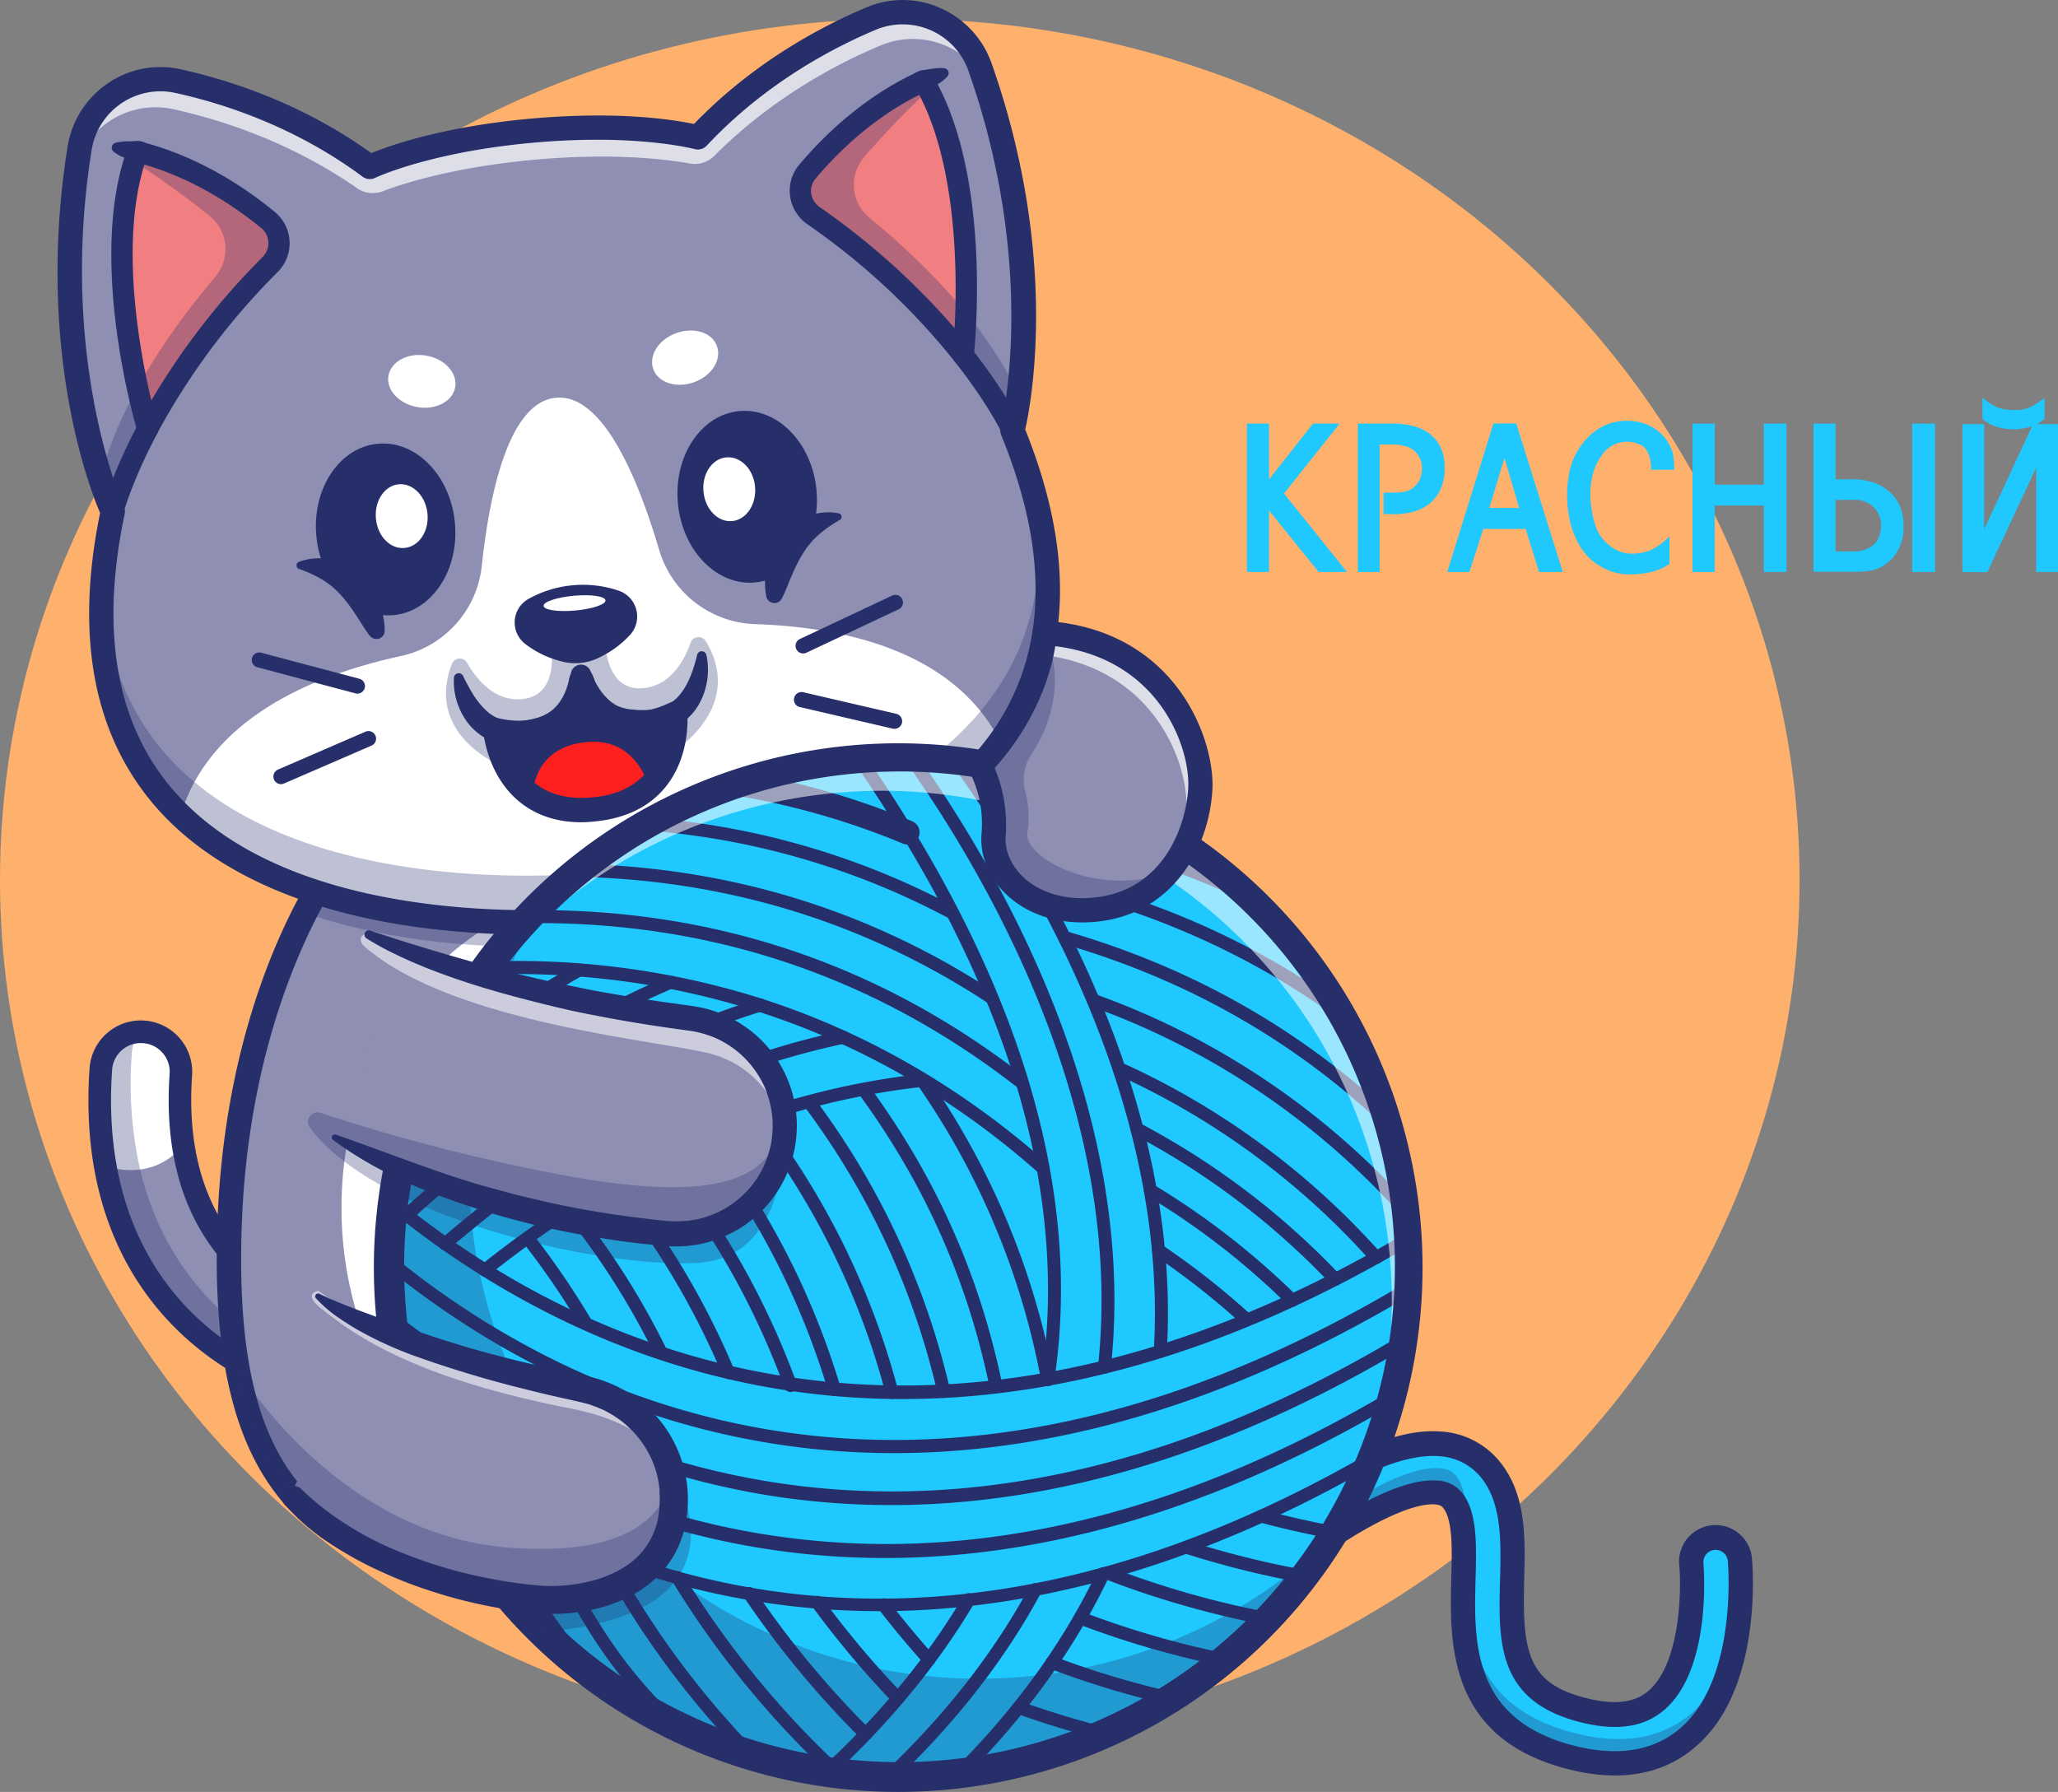 <svg id="Слой_1" data-name="Слой 1" xmlns="http://www.w3.org/2000/svg" viewBox="0 0 715.9 623.38"><rect x="0" y="0" width="715.9" height="623.38" fill="#808080" stroke="none"/><defs><style>.cls-1{fill:#feb16c;}.cls-2{fill:#8e8fb3;}.cls-3{fill:#fff;}.cls-4{opacity:0.3;}.cls-5{fill:#262f6a;}.cls-6{opacity:0.7;}.cls-7{fill:#f17e80;}.cls-8{fill:#fe1f1f;}.cls-9{fill:#1fc8fe;}.cls-10{opacity:0.55;}</style></defs><title>start-02</title><ellipse class="cls-1" cx="313" cy="306.07" rx="313" ry="299.5"/><path class="cls-2" d="M36.58,405.74c5.15,29.26,19.82,47.76,33,58.88a98.72,98.72,0,0,0,40.34,20.52l5.43-27.34c-2.84-.63-44.22-10.47-51.67-59.33a110.77,110.77,0,0,1-.86-24.6A13.94,13.94,0,1,0,35,371.93,140,140,0,0,0,36.58,405.74Z"/><path class="cls-3" d="M36.58,405.74c13.2,3.68,21.71-.9,27.12-7.29a110.79,110.79,0,0,1-.86-24.6A13.94,13.94,0,1,0,35,371.91,140.1,140.1,0,0,0,36.58,405.74Z"/><g class="cls-4"><path class="cls-5" d="M35,371.91a14,14,0,0,1,13.72-13,13.68,13.68,0,0,0-2.86,7.54,137.76,137.76,0,0,0,1.56,33.84c5.15,29.26,19.82,47.75,33,58.88A102.53,102.53,0,0,0,111.58,477L110,485.14a98.78,98.78,0,0,1-40.34-20.52C56.44,453.5,41.78,435,36.6,405.74A138.09,138.09,0,0,1,35,371.91Z"/></g><path class="cls-5" d="M110,489.06a4.77,4.77,0,0,1-.76-.06,103.08,103.08,0,0,1-42.13-21.38c-18.38-15.5-39.53-44.71-35.95-96a17.87,17.87,0,1,1,35.66,2.5c-4.71,67.6,47.28,79.38,49.51,79.83a3.93,3.93,0,0,1,3,4.62,2.52,2.52,0,0,1-.25.76l-5.27,26.56A3.93,3.93,0,0,1,110,489.06Zm-61-126.2a10,10,0,0,0-10,9.32c-3.33,48,16.2,75.12,33.18,89.45a97.21,97.21,0,0,0,34.78,18.69l3.92-19.73c-13.4-4.21-56.36-22.82-51.87-87a10,10,0,0,0-9.31-10.7Z"/><path class="cls-2" d="M208.08,530c-6.24,14.85-18.22,26-40.93,21.36-55.88-11.36-89.69-31.85-87.37-122,1.33-52.24,15-89.59,26.31-111.75,8.2-16.13,15.11-24.22,15.11-24.22l92.15,17,1.17.22-.06,17.28L214,478.73S217.18,508.3,208.08,530Z"/><path class="cls-3" d="M208.08,530c-49.69-2.63-89.29-50.77-89.29-109.78,0-60.71,41.9-109.93,93.59-109.93.32,0,.66,0,1,0l1.17.22L214,478.73S217.18,508.3,208.08,530Z"/><g class="cls-4"><path class="cls-5" d="M214.52,310.51l-.06,17.28c-3,.31-4.71.42-4.71.42s-55.35,6.36-103.68-10.65c8.19-16.11,15.11-24.22,15.11-24.22l92.15,17Z"/></g><path class="cls-5" d="M177,556.62a54.1,54.1,0,0,1-10.72-1.15c-25.07-5.09-50.66-12.59-67.89-32.87-16.74-19.68-24-49.37-22.89-93.43,2.32-90.64,40.8-136.68,42.44-138.6a4.21,4.21,0,0,1,4-1.42l93.33,17.17a4.18,4.18,0,0,1,3.44,4.17l-.54,168c.43,4.17,4.44,49.58-17.12,69.22C194.59,553.64,186.52,556.62,177,556.62ZM123,297.94c-7,9.39-37,53.92-39,131.46-2.16,84.71,26.6,106.13,84,117.8,11.62,2.37,20.58.5,27.39-5.72,19-17.28,14.44-61.88,14.39-62.33a3.62,3.62,0,0,1,0-.47L210.27,314Z"/><path class="cls-2" d="M352.2,149.72c64,156.42-142.43,170-142.43,170S112,330.94,62.84,283.66C40.7,262.39,28.38,229.28,39.21,178c0,0-23.61-50.91-11.51-126.41A28.44,28.44,0,0,1,61.89,28.2c18.45,4.08,43.32,12.5,66.74,29.89,0,0,19-9.28,56.41-12.63s57.75,2.34,57.75,2.34c19.94-21.29,42.89-34,60.32-41.36a28.45,28.45,0,0,1,37.82,16.85C366.3,95.42,352.2,149.72,352.2,149.72Z"/><path class="cls-3" d="M262.59,217.12a36.06,36.06,0,0,1-33.31-25.88c-7-23.65-19.24-54.38-35.86-52.87s-23.2,33.93-25.82,58.43a36,36,0,0,1-28.13,31.42C85.09,240.05,68,265.82,62.86,283.66c49.2,47.26,146.93,36.06,146.93,36.06S308,313.26,347.89,258C339.63,241.31,318.18,219,262.59,217.12Z"/><path class="cls-3" d="M158.35,134.63c-.84,5-6.72,8.09-13.11,7s-11-6-10.12-10.93,6.72-8.08,13.11-7S159.18,129.68,158.35,134.63Z"/><path class="cls-3" d="M227.25,128.42c1.71,4.73,8,6.75,14.17,4.55s9.68-7.82,8-12.55-8-6.76-14.16-4.55S225.54,123.71,227.25,128.42Z"/><g class="cls-4"><path class="cls-5" d="M208.31,303.48s-96.75,11.11-145.45-35.7c-15.52-14.91-26.15-35.73-27.23-64.63-2.61,37.28,8.94,62.94,27.23,80.51,49.2,47.26,146.93,36.06,146.93,36.06S394.52,307.56,360.28,173.8C377.36,292.35,208.31,303.48,208.31,303.48Z"/></g><g class="cls-4"><path class="cls-5" d="M245.47,223a2.91,2.91,0,0,0-5.22.56c-2.05,5.77-6.51,14.28-15.41,15.7-14.53,2.32-14.33-16.51-14.33-16.51l-9.52.05-9.37,1.66s3.58,18.47-11.16,18.81c-9,.2-14.93-7.39-18-12.7a2.92,2.92,0,0,0-5.25.38c-3.28,8.29-5.65,24.35,17.53,35.88l28.76-15.56,31.09,10.16C255.38,246,250.18,230.57,245.47,223Z"/></g><g class="cls-6"><path class="cls-3" d="M60.34,38c17.7,3.92,41.22,11.76,63.84,27.44a9.65,9.65,0,0,0,8.89,1.13c7.84-3,25.57-8.52,52.89-11s45.77-.16,54,1.32a9.58,9.58,0,0,0,8.54-2.7c19.44-19.46,41.18-31.4,57.89-38.4A29,29,0,0,1,342.33,27.5c-.47-1.39-.95-2.77-1.42-4.16A28.45,28.45,0,0,0,303.09,6.49c-17.41,7.32-40.39,20.07-60.32,41.35,0,0-20.39-5.72-57.76-2.34s-56.4,12.64-56.4,12.64C105.19,40.77,80.32,32.32,61.87,28.25A28.45,28.45,0,0,0,27.68,51.58c-.23,1.47-.45,2.93-.65,4.37A29,29,0,0,1,60.34,38Z"/></g><path class="cls-7" d="M47.84,52.8C68,57.85,84.08,69,93.29,76.65A10.43,10.43,0,0,1,94,92a244.56,244.56,0,0,0-42.6,57.14S33.87,90.82,47.84,52.8Z"/><g class="cls-4"><path class="cls-5" d="M39.75,52.1s13.2,7.07,33.14,23a14.87,14.87,0,0,1,2,21.22c-12.48,14.68-33,42-40,70.05L39.23,178s17.84-48.81,55.89-87.33c0,0,5.45-8.42-1.83-14C93.29,76.63,64,52.53,39.75,52.1Z"/></g><path class="cls-5" d="M39.23,181.67a4.22,4.22,0,0,1-.92-.12,3.71,3.71,0,0,1-2.66-4.5c.14-.5,3.16-12.1,12.46-29.6a3.7,3.7,0,1,1,6.53,3.47c-8.83,16.67-11.8,27.86-11.82,28A3.74,3.74,0,0,1,39.23,181.67Z"/><path class="cls-5" d="M47.12,56.43a19,19,0,0,1-1.94-.75c-.65-.27-1.28-.51-1.94-.83a14.35,14.35,0,0,1-3.8-2.14l0-.05a1.71,1.71,0,0,1-.13-2.43,2,2,0,0,1,.67-.47,15.13,15.13,0,0,1,4.35-.59c.72,0,1.42,0,2.14-.06s1.42,0,2.14,0a3.73,3.73,0,1,1-1.37,7.25Z"/><path class="cls-5" d="M51.37,152.88a2.23,2.23,0,0,1-.36,0,3.72,3.72,0,0,1-3.17-2.62c-.72-2.43-17.66-60-3.47-98.72a3.71,3.71,0,0,1,4.37-2.32c20.41,5.13,36.78,16.19,46.92,24.57a14.11,14.11,0,0,1,.94,20.84,240.16,240.16,0,0,0-42,56.29A3.7,3.7,0,0,1,51.37,152.88ZM50.23,57.26c-8.59,27.64-1.58,65.23,2.41,82.06A250.52,250.52,0,0,1,91.36,89.4a6.89,6.89,0,0,0,2-5.15A6.61,6.61,0,0,0,91,79.45C81.94,72,67.75,62.37,50.23,57.26Z"/><path class="cls-7" d="M321.34,28.11c-18.9,8.58-32.76,22.46-40.46,31.61A10.42,10.42,0,0,0,283,75a243.48,243.48,0,0,1,52.14,48.61S341.86,63,321.34,28.11Z"/><g class="cls-4"><path class="cls-5" d="M329.15,26s-11.73,9.32-28.47,28.53a14.85,14.85,0,0,0,1.78,21.25c14.91,12.2,40,35.4,51.92,61.76l-2.16,12.21s-26.29-44.83-70.59-75.91c0,0-6.87-7.32-.73-14.12C280.86,59.72,305.34,30.77,329.15,26Z"/></g><path class="cls-5" d="M352.2,153.44a3.7,3.7,0,0,1-3.36-2.14c-.09-.2-5-10.68-16.65-25.41a3.69,3.69,0,1,1,5.79-4.57c12.28,15.57,17.35,26.45,17.55,26.9a3.7,3.7,0,0,1-1.8,4.91A4.14,4.14,0,0,1,352.2,153.44Z"/><path class="cls-5" d="M320,24.69c.7-.16,1.38-.32,2.1-.43s1.4-.25,2.12-.31a14.07,14.07,0,0,1,4.37-.21,1.74,1.74,0,0,1,1.39,2,1.43,1.43,0,0,1-.33.74l-.05.05a14.56,14.56,0,0,1-3.35,2.77l-1.76,1.17c-.59.38-1.17.74-1.78,1.08l-.05,0A3.74,3.74,0,1,1,319,25.07,3.66,3.66,0,0,1,320,24.69Z"/><path class="cls-5" d="M335.1,127.29a3.72,3.72,0,0,1-2.91-1.42A240.18,240.18,0,0,0,280.84,78a14.24,14.24,0,0,1-6-9.83A14,14,0,0,1,278,57.33c8.47-10.07,22.6-23.88,41.76-32.57a3.68,3.68,0,0,1,4.71,1.48c20.91,35.57,14.55,95.22,14.26,97.74a3.72,3.72,0,0,1-2.66,3.15A3.94,3.94,0,0,1,335.1,127.29ZM319.78,33c-16.35,8.15-28.56,20.22-36.08,29.14a6.53,6.53,0,0,0-1.51,5.14A6.88,6.88,0,0,0,285.07,72a251.48,251.48,0,0,1,47,42.16C333,96.84,333.16,58.59,319.78,33Z"/><path class="cls-5" d="M225.83,273.77c-4.23,4-10.45,7.05-19.48,7.86-9.33.83-16.13-1.21-21.06-4.57-11.76-7.95-13-23.11-13-23.11s24.92,7.25,29.92-17.32c0,0,7.9,23.56,32.61,11.66C234.84,248.29,236.44,263.84,225.83,273.77Z"/><path class="cls-8" d="M225.83,273.77c-4.23,4-10.45,7.05-19.48,7.86-9.33.83-16.13-1.22-21.06-4.57,0,0-.52-17.17,18.89-18.92C218.42,256.85,223.92,267.85,225.83,273.77Z"/><path class="cls-5" d="M202.25,286.05c-8.72,0-16-2.48-21.87-7.39-11-9.26-12.24-23.77-12.28-24.37a4.23,4.23,0,0,1,1.55-3.61,4.28,4.28,0,0,1,3.86-.79c.09,0,9.73,2.71,16.91-1.66,3.9-2.37,6.49-6.56,7.68-12.44a4.28,4.28,0,0,1,3.88-3.38,4.23,4.23,0,0,1,4.25,2.86c0,.07,2.87,8.11,9.94,11,4.64,1.94,10.31,1.33,16.85-1.82a4.3,4.3,0,0,1,3.89.11,4.22,4.22,0,0,1,2.14,3.27c.07.6,1.42,15.11-7.72,26.17-5.66,6.85-14,10.81-24.62,11.78A42.31,42.31,0,0,1,202.25,286.05Zm-24.55-27a27.56,27.56,0,0,0,8.19,13.18c5,4.19,11.74,5.92,20.07,5.18s14.69-3.69,18.86-8.74a27.12,27.12,0,0,0,5.65-14.15c-6.42,1.94-12.34,1.78-17.66-.47a24.91,24.91,0,0,1-9.66-7.48,23.17,23.17,0,0,1-8.43,8.88C188.93,259,182.4,259.4,177.7,259.06Z"/><path class="cls-5" d="M219.34,220.68A9.5,9.5,0,0,0,215,205.41c-.12,0-.25-.07-.36-.12a38.93,38.93,0,0,0-30.68,3,2.12,2.12,0,0,1-.21.11,9.42,9.42,0,0,0-1.39,15.34A34.12,34.12,0,0,0,195,230a18.57,18.57,0,0,0,13.27-1.17A35.09,35.09,0,0,0,219.34,220.68Z"/><path class="cls-5" d="M161.14,235.25a71.21,71.21,0,0,0,3.6,6.58,29.48,29.48,0,0,0,4.35,5.32,14,14,0,0,0,5.29,3.17,16.29,16.29,0,0,0,6.24.61,16,16,0,0,0,1.72-.23l1.75-.29a14.39,14.39,0,0,0,1.69-.4l1.65-.43a18.89,18.89,0,0,0,5.56-3,13.61,13.61,0,0,0,3.6-4.62,15.42,15.42,0,0,0,1-2.86c.09-.5.22-1,.27-1.51,0-.25.07-.5.09-.74a2.25,2.25,0,0,0,0-.34c0-.11,0-.23,0-.2l.05.11a4.34,4.34,0,0,0,8.35-.88.91.91,0,0,1,.05.2,2.18,2.18,0,0,0,.09.34c.07.23.11.47.2.72.14.47.36,1,.54,1.44a15.67,15.67,0,0,0,1.49,2.66,13.47,13.47,0,0,0,4.37,3.92,19,19,0,0,0,6,1.94l1.72.13a10.76,10.76,0,0,0,1.73.12l1.78,0a16.19,16.19,0,0,0,1.73-.06,16.57,16.57,0,0,0,6.09-1.69,15,15,0,0,0,4.73-4.08c2.7-3.45,4.41-8.31,5.6-13.22l.05-.16a1.61,1.61,0,0,1,2-1.19,1.63,1.63,0,0,1,1.21,1.23,24.87,24.87,0,0,1,.28,8.77,24,24,0,0,1-3,8.62,20.32,20.32,0,0,1-6.8,6.94,22.48,22.48,0,0,1-9.1,3.22,20.48,20.48,0,0,1-2.28.23l-2.23.13a39.05,39.05,0,0,1-4.57-.18c-.76-.11-1.55-.27-2.34-.4a15,15,0,0,1-2.34-.57c-.77-.24-1.56-.49-2.32-.76l-2.26-1.11a21.1,21.1,0,0,1-7.38-6.8,20,20,0,0,1-2.26-4.44,20.5,20.5,0,0,1-.72-2.38c-.11-.41-.18-.81-.27-1.24,0-.2-.06-.43-.11-.66s-.07-.42-.09-.78l8.4-.77c0,.36.05.56.05.79s0,.45,0,.67c0,.43,0,.86,0,1.27,0,.83-.16,1.64-.27,2.47a21.18,21.18,0,0,1-1.42,4.78,20,20,0,0,1-1.13,2.27L203,249c-.23.36-.5.7-.74,1a14.73,14.73,0,0,1-1.67,1.94,15.62,15.62,0,0,1-1.85,1.71l-2,1.49c-.7.43-1.42.81-2.14,1.19a12.59,12.59,0,0,1-2.21,1c-.74.27-1.49.59-2.23.84l-2.25.56a16.43,16.43,0,0,1-2.26.45l-2.23.27c-.74.09-1.48.18-2.27.2a26.7,26.7,0,0,1-4.8-.22,21.56,21.56,0,0,1-12.77-6.92,23.9,23.9,0,0,1-5.68-16.76,1.67,1.67,0,0,1,1.78-1.55,1.7,1.7,0,0,1,1.4.92Z"/><path class="cls-5" d="M198,236.36l.68-2.53a3.57,3.57,0,0,1,4.35-2.5,3.51,3.51,0,0,1,2.27,1.89l1.13,2.37a4.5,4.5,0,0,1-8.14,3.85A4.34,4.34,0,0,1,198,236.36Z"/><path class="cls-3" d="M210.63,208.85c.13,1.42-4.6,3-10.54,3.54s-10.88-.18-11-1.6,4.59-3,10.54-3.54S210.51,207.43,210.63,208.85Z"/><path class="cls-5" d="M158.26,182c1.48,16.47-8.11,30.79-21.43,32s-25.31-11.18-26.8-27.64,8.11-30.79,21.42-32S156.77,165.51,158.26,182Z"/><path class="cls-3" d="M148.71,178.74c.56,6.12-3,11.44-8,11.89s-9.41-4.14-9.95-10.27,3-11.44,7.95-11.89S148.16,172.63,148.71,178.74Z"/><path class="cls-5" d="M103.88,195.52a18.76,18.76,0,0,1,10.93-.84,23,23,0,0,1,10.2,5.21,26.46,26.46,0,0,1,8.81,19.53,2.88,2.88,0,0,1-2.89,2.88,3,3,0,0,1-2.3-1.13l-.15-.2c-2-2.61-3.4-5.27-5.07-7.61a49.69,49.69,0,0,0-5-6.53,29.18,29.18,0,0,0-6.2-5.12,43.3,43.3,0,0,0-8.22-3.8l0,0a1.29,1.29,0,0,1-.77-1.62A1.2,1.2,0,0,1,103.88,195.52Z"/><path class="cls-5" d="M235.81,175c1.49,16.46,13.49,28.85,26.8,27.64s22.91-15.52,21.43-32S270.54,141.8,257.23,143,234.32,158.53,235.81,175Z"/><path class="cls-3" d="M244.71,171c.56,6.13,5,10.73,9.95,10.28s8.52-5.77,8-11.9-5-10.72-10-10.27S244.14,164.93,244.71,171Z"/><path class="cls-5" d="M292.05,180.92a45.09,45.09,0,0,0-7.41,5.23,29.18,29.18,0,0,0-5.18,6.15,50.75,50.75,0,0,0-3.76,7.32c-1.22,2.61-2.14,5.45-3.62,8.38l-.12.22a2.88,2.88,0,0,1-5.4-.79,24.83,24.83,0,0,1,.31-10.7,25.55,25.55,0,0,1,4.84-10.09,22.58,22.58,0,0,1,9.1-6.93,18.81,18.81,0,0,1,10.91-1.15,1.27,1.27,0,0,1,1,1.51,1.19,1.19,0,0,1-.6.83Z"/><path class="cls-5" d="M124.36,241.31a2.23,2.23,0,0,1-.68-.09l-34.44-9.17A2.63,2.63,0,0,1,90.59,227L125,236.13a2.63,2.63,0,0,1,1.87,3.22A2.66,2.66,0,0,1,124.36,241.31Z"/><path class="cls-5" d="M97.73,272.8a2.65,2.65,0,0,1-1.06-5.07L127,254.6a2.64,2.64,0,1,1,2.09,4.84L98.77,272.58A3,3,0,0,1,97.73,272.8Z"/><path class="cls-5" d="M279.33,227.32a2.64,2.64,0,0,1-1.13-5l32.26-15.18a2.64,2.64,0,0,1,2.25,4.77l-32.26,15.19A3.09,3.09,0,0,1,279.33,227.32Z"/><path class="cls-5" d="M311.15,253.54a3.05,3.05,0,0,1-.6-.06L278.34,246a2.65,2.65,0,1,1,1.19-5.16l32.21,7.48a2.64,2.64,0,0,1-.59,5.22Z"/><path class="cls-5" d="M184.36,325.13a295.32,295.32,0,0,1-32.79-1.8c-42.71-4.78-75.91-19-96.07-41.16-22.71-25-29.67-59.85-20.68-103.73-3.7-8.65-22.5-57.39-11.29-127.53A32.88,32.88,0,0,1,37.48,29,32.33,32.33,0,0,1,62.82,24.1C80,27.89,105.16,36,129.18,53.27c6.26-2.59,24.8-9.23,55.47-12s50.1.45,56.75,1.87c20.52-21.27,43.87-33.77,60-40.57a32.19,32.19,0,0,1,25.81.27A33,33,0,0,1,344.9,21.92c23.6,67,13.81,118.32,11.73,127.49,16.72,41.56,16.11,77.15-1.78,105.75-15.85,25.39-46,45.35-87.15,57.69a289.1,289.1,0,0,1-57.52,11.08A249.51,249.51,0,0,1,184.36,325.13ZM55.72,31.76A24.27,24.27,0,0,0,31.87,52.24c-11.71,73.2,11,123.48,11.19,124a4.09,4.09,0,0,1,.3,2.64c-8.81,41.72-2.64,74.56,18.38,97.65,45.59,50.09,146.54,39.14,147.56,39l.2,0c1-.07,102.35-7.43,138.19-64.83,16.53-26.46,16.74-59.89.59-99.33a4.25,4.25,0,0,1-.18-2.66c.13-.52,13.44-54-11.2-124a24.24,24.24,0,0,0-32.21-14.37C288.83,17,265.74,29.42,245.83,50.68a4.19,4.19,0,0,1-4.21,1.17c-.18,0-20.25-5.45-56.22-2.2s-54.74,12.14-54.92,12.23a4.24,4.24,0,0,1-4.34-.41C102.75,44.11,77.8,36,61,32.33A24.16,24.16,0,0,0,55.72,31.76Z"/><path class="cls-9" d="M561.79,613.42a59.89,59.89,0,0,1-13.51-1.64c-40.62-9.37-39.81-40.21-39.2-62.73.3-11.24.59-21.85-3.85-27.21-.88-1.08-2.3-2.34-5.5-2.62-13.58-1.21-39.3,15.93-52.32,27a8.47,8.47,0,1,1-11-12.88c4-3.4,39.69-33.18,64.78-31a24.29,24.29,0,0,1,17.09,8.72c8.48,10.27,8.09,24.6,7.71,38.45-.65,24.51.27,39.83,26.06,45.77,10.59,2.43,18.54,1.2,24.26-3.83,12.5-10.94,12.91-37.82,12-47.25a8.47,8.47,0,1,1,16.87-1.6c.15,1.73,3.8,42.75-17.71,61.6C580.51,610.34,571.88,613.42,561.79,613.42Z"/><g class="cls-4"><path class="cls-5" d="M588.21,560.9a98.35,98.35,0,0,0,1.58-22.26,8.56,8.56,0,0,0-1.42,5.54A94.32,94.32,0,0,1,588.21,560.9Z"/></g><g class="cls-4"><path class="cls-5" d="M588.75,595.72c-7,6.15-15.65,9.26-25.74,9.26a59.78,59.78,0,0,1-13.52-1.65c-40.61-9.37-39.8-40.2-39.19-62.73.29-11.24.59-21.85-3.85-27.21-.88-1.08-2.3-2.34-5.5-2.61-13.58-1.22-39.31,15.92-52.32,27a8.47,8.47,0,0,1-13.34-3.24,8.46,8.46,0,0,0,12.12,11.71c13-11.08,38.74-28.2,52.32-27,3.2.29,4.62,1.55,5.5,2.61,4.42,5.36,4.15,16,3.85,27.21-.61,22.53-1.42,53.36,39.2,62.73a59.36,59.36,0,0,0,13.51,1.65c10.09,0,18.72-3.09,25.75-9.26,11.8-10.34,16-27.35,17.41-40.88C602.79,574.91,598.19,587.43,588.75,595.72Z"/></g><path class="cls-5" d="M561.79,617.66a64.38,64.38,0,0,1-14.46-1.76c-44-10.13-43.07-44.33-42.48-67,.27-10,.54-20.25-2.89-24.42-.31-.36-.76-.92-2.61-1.11-10.43-.94-33.67,12.78-49.21,26a12.71,12.71,0,0,1-16.49-19.35c6.73-5.74,41.65-34.26,67.89-32a28.52,28.52,0,0,1,20,10.25c9.46,11.49,9.05,26.61,8.67,41.22-.68,25.64,1.2,36.56,22.8,41.54,9.19,2.12,15.9,1.17,20.54-2.91,11.1-9.73,11.37-35.43,10.59-43.67a12.7,12.7,0,1,1,25.29-2.41c.18,1.82,4,44.91-19.12,65.19C582.51,614.19,572.92,617.66,561.79,617.66ZM498.38,515q.89,0,1.74.06a11.61,11.61,0,0,1,8.38,4.13c5.42,6.59,5.13,18,4.79,30-.58,22.23-1.32,49.91,35.93,58.5,14.62,3.37,26.6,1.12,35.52-6.67,19.92-17.46,16.34-57.64,16.29-58a4.25,4.25,0,1,0-8.47.81c0,.37,3.24,36.23-13.42,50.84-6.83,6-16,7.55-28,4.78-30.48-7-29.94-27.89-29.33-50,.34-13.09.7-26.61-6.76-35.64a20.3,20.3,0,0,0-14.21-7.21c-19-1.66-47.71,18.07-61.67,30a4.25,4.25,0,1,0,5.51,6.47C454.1,535,481.42,515,498.38,515Z"/><path class="cls-9" d="M486.29,404.84c20.34,95.87-40.91,190.07-136.77,210.41S159.45,574.34,139.11,478.48a177.45,177.45,0,1,1,347.18-73.64Z"/><g class="cls-4"><path class="cls-5" d="M377.38,580.13a177.43,177.43,0,0,1-188.6-265.48A177.46,177.46,0,1,0,464.51,533.57,176.89,176.89,0,0,1,377.38,580.13Z"/></g><path class="cls-5" d="M168.68,444.13a2.25,2.25,0,0,1-1.75-.86,2.28,2.28,0,0,1,.36-3.18c48.07-38.36,99.9-60.75,154-66.56a2.26,2.26,0,0,1,.47,4.49c-53.29,5.72-104.34,27.77-151.71,65.59A2.15,2.15,0,0,1,168.68,444.13Z"/><path class="cls-5" d="M154.9,435a2.26,2.26,0,0,1-1.49-4c43.77-37.75,90.71-62.1,139.57-72.35a2.24,2.24,0,1,1,.92,4.39c-48.09,10.09-94.38,34.1-137.56,71.36A2.17,2.17,0,0,1,154.9,435Z"/><path class="cls-5" d="M141.5,425a2.24,2.24,0,0,1-1.67-.75,2.26,2.26,0,0,1,.13-3.17c38.84-35.46,80.51-60.21,123.92-73.59a2.25,2.25,0,1,1,1.32,4.3C222.45,365,181.32,389.44,143,424.44A2.3,2.3,0,0,1,141.5,425Z"/><path class="cls-5" d="M139.43,405.56a2.25,2.25,0,0,1-1.51-3.92c30-27.12,61.76-48,94.51-62a2.24,2.24,0,1,1,1.78,4.12c-32.3,13.86-63.68,34.47-93.28,61.25A2.26,2.26,0,0,1,139.43,405.56Z"/><path class="cls-5" d="M148.62,376.35a2.23,2.23,0,0,1-1.74-.81,2.27,2.27,0,0,1,.29-3.18,351,351,0,0,1,53.25-36.89,2.25,2.25,0,1,1,2.21,3.92,350,350,0,0,0-52.57,36.42A2.19,2.19,0,0,1,148.62,376.35Z"/><path class="cls-5" d="M290.27,485.64a2.26,2.26,0,0,1-2.16-1.62,267.3,267.3,0,0,0-44.57-87,2.23,2.23,0,0,1,.42-3.15,2.27,2.27,0,0,1,3.16.43,271.8,271.8,0,0,1,45.32,88.48,2.24,2.24,0,0,1-1.53,2.79A2,2,0,0,1,290.27,485.64Z"/><path class="cls-5" d="M310.3,486.65a2.29,2.29,0,0,1-2.19-1.69,266.44,266.44,0,0,0-46.67-94.8,2.25,2.25,0,1,1,3.58-2.73,270.67,270.67,0,0,1,47.46,96.41,2.26,2.26,0,0,1-1.59,2.75A3.19,3.19,0,0,1,310.3,486.65Z"/><path class="cls-5" d="M328.27,486.32a2.22,2.22,0,0,1-2.18-1.76A265.38,265.38,0,0,0,280,385.2a2.26,2.26,0,0,1,3.63-2.68,270.52,270.52,0,0,1,46.87,101,2.25,2.25,0,0,1-1.69,2.7A2.32,2.32,0,0,1,328.27,486.32Z"/><path class="cls-5" d="M346.34,483.91a2.26,2.26,0,0,1-2.21-1.81c-7.72-37-22.48-70.05-45.07-101.11a2.26,2.26,0,0,1,3.65-2.66c23,31.58,38,65.23,45.84,102.85a2.24,2.24,0,0,1-1.74,2.66A1.91,1.91,0,0,1,346.34,483.91Z"/><path class="cls-5" d="M364.18,481a2.24,2.24,0,0,1-2.21-1.82,264.56,264.56,0,0,0-42.68-101.54A2.25,2.25,0,1,1,323,375a269.26,269.26,0,0,1,43.41,103.25,2.27,2.27,0,0,1-1.78,2.64A1.5,1.5,0,0,1,364.18,481Z"/><path class="cls-5" d="M203.78,462.46a2.28,2.28,0,0,1-1.94-1.1A279.93,279.93,0,0,0,181.75,432a2.25,2.25,0,0,1,3.54-2.77,285.4,285.4,0,0,1,20.4,29.89,2.27,2.27,0,0,1-.79,3.09A2.15,2.15,0,0,1,203.78,462.46Z"/><path class="cls-5" d="M229.84,472.73a2.28,2.28,0,0,1-2-1.26,263.76,263.76,0,0,0-31.44-49.42,2.26,2.26,0,1,1,3.53-2.81,267.52,267.52,0,0,1,32,50.23,2.26,2.26,0,0,1-1,3A1.93,1.93,0,0,1,229.84,472.73Z"/><path class="cls-5" d="M253.4,479.74a2.23,2.23,0,0,1-2.07-1.4A272.64,272.64,0,0,0,212,412.61a2.26,2.26,0,0,1,3.52-2.83,277.14,277.14,0,0,1,39.94,66.81,2.27,2.27,0,0,1-1.22,3A2.36,2.36,0,0,1,253.4,479.74Z"/><path class="cls-5" d="M275,484.27a2.25,2.25,0,0,1-2.11-1.49,270.86,270.86,0,0,0-44.71-78.7,2.26,2.26,0,1,1,3.51-2.84,275,275,0,0,1,45.46,80,2.26,2.26,0,0,1-1.36,2.88A2.53,2.53,0,0,1,275,484.27Z"/><path class="cls-5" d="M478.74,439.73a2.27,2.27,0,0,1-1.69-.74A264.5,264.5,0,0,0,390,374.52a2.26,2.26,0,1,1,1.89-4.1A269.26,269.26,0,0,1,480.41,436a2.26,2.26,0,0,1-.18,3.18A2.18,2.18,0,0,1,478.74,439.73Z"/><path class="cls-5" d="M464.51,447.33a2.29,2.29,0,0,1-1.65-.7,264.26,264.26,0,0,0-68.38-51.88,2.25,2.25,0,1,1,2.09-4,268.27,268.27,0,0,1,69.56,52.75,2.24,2.24,0,0,1-.09,3.17A2.17,2.17,0,0,1,464.51,447.33Z"/><path class="cls-5" d="M449.57,454.6A2.26,2.26,0,0,1,448,454a262.87,262.87,0,0,0-49-38,2.25,2.25,0,1,1,2.32-3.86,269.33,269.33,0,0,1,49.8,38.68,2.25,2.25,0,0,1,0,3.18A2.19,2.19,0,0,1,449.57,454.6Z"/><path class="cls-5" d="M432.59,460.39a2.15,2.15,0,0,1-1.51-.59,262.62,262.62,0,0,0-29.33-22.95,2.25,2.25,0,0,1,2.52-3.74,270,270,0,0,1,29.85,23.34,2.24,2.24,0,0,1,.16,3.17A2.28,2.28,0,0,1,432.59,460.39Z"/><path class="cls-5" d="M488.45,422.75a2.23,2.23,0,0,1-1.67-.74,264.54,264.54,0,0,0-107.24-71.9,2.25,2.25,0,0,1,1.53-4.24A268.84,268.84,0,0,1,490.14,419a2.24,2.24,0,0,1-.16,3.17A2.33,2.33,0,0,1,488.45,422.75Z"/><path class="cls-5" d="M482.3,391.67a2.32,2.32,0,0,1-1.55-.61c-31.09-29.35-68.46-50.48-111.1-62.78a2.25,2.25,0,0,1,1.26-4.32c43.34,12.5,81.34,34,113,63.83A2.26,2.26,0,0,1,484,391,2.39,2.39,0,0,1,482.3,391.67Z"/><path class="cls-5" d="M465.77,354.05a2.29,2.29,0,0,1-1.33-.43c-30.66-22.23-66.27-37.82-105.85-46.31a2.27,2.27,0,0,1-1.73-2.68,2.24,2.24,0,0,1,2.68-1.73c40.21,8.62,76.38,24.46,107.56,47.07a2.26,2.26,0,0,1-1.33,4.08Z"/><path class="cls-5" d="M432.25,312.76a2.42,2.42,0,0,1-.95-.2,300.91,300.91,0,0,0-84.42-24.82,2.24,2.24,0,0,1,.65-4.44,305.93,305.93,0,0,1,85.69,25.2,2.26,2.26,0,0,1,1.08,3A2.33,2.33,0,0,1,432.25,312.76Z"/><path class="cls-5" d="M323.16,579.57a2.23,2.23,0,0,1-1.67-.74c-5.63-6.27-11-12.73-16-19.22a2.25,2.25,0,0,1,3.56-2.75c4.91,6.4,10.23,12.78,15.77,19a2.26,2.26,0,0,1-.18,3.18A2.18,2.18,0,0,1,323.16,579.57Z"/><path class="cls-5" d="M312.33,593.08a2.2,2.2,0,0,1-1.63-.69,336.1,336.1,0,0,1-28.29-33.7,2.26,2.26,0,0,1,3.65-2.66A329.34,329.34,0,0,0,314,589.28a2.24,2.24,0,0,1-.07,3.17A2.17,2.17,0,0,1,312.33,593.08Z"/><path class="cls-5" d="M301.15,605.54a2.32,2.32,0,0,1-1.6-.65,328.56,328.56,0,0,1-40.76-49.26,2.25,2.25,0,1,1,3.73-2.53,324.21,324.21,0,0,0,40.21,48.59,2.25,2.25,0,0,1,0,3.18A2.18,2.18,0,0,1,301.15,605.54Z"/><path class="cls-5" d="M289.33,617.23a2.19,2.19,0,0,1-1.56-.63,325.67,325.67,0,0,1-54-66.63,2.25,2.25,0,0,1,3.86-2.32,320.54,320.54,0,0,0,53.22,65.68,2.27,2.27,0,0,1-1.55,3.9Z"/><path class="cls-5" d="M261.33,612.93a2.22,2.22,0,0,1-1.62-.7c-21.22-22-38.63-45.86-51.72-70.84a2.25,2.25,0,0,1,4-2.1,305.81,305.81,0,0,0,51,69.81,2.24,2.24,0,0,1-.07,3.18A2.09,2.09,0,0,1,261.33,612.93Z"/><path class="cls-5" d="M237.07,604.44a2.21,2.21,0,0,1-1.49-.57c-28-24.59-41.94-55.27-47.77-71.38A2.25,2.25,0,1,1,192,531c5.7,15.7,19.31,45.61,46.52,69.53a2.24,2.24,0,0,1,.2,3.18A2.17,2.17,0,0,1,237.07,604.44Z"/><path class="cls-5" d="M208.13,587a2.26,2.26,0,0,1-1.63-.7c-21-21.78-32.54-46-38.54-62.55a2.26,2.26,0,0,1,4.24-1.54c5.83,16.11,17.07,39.76,37.53,61a2.24,2.24,0,0,1-.07,3.17A2.12,2.12,0,0,1,208.13,587Z"/><path class="cls-5" d="M464.69,535.49a1.92,1.92,0,0,1-.41,0c-8.83-1.64-17.59-3.6-26-5.85a2.25,2.25,0,0,1,1.15-4.35c8.31,2.23,17,4.17,25.68,5.79a2.25,2.25,0,0,1-.4,4.46Z"/><path class="cls-5" d="M454.35,550.8a2.85,2.85,0,0,1-.41,0,335.68,335.68,0,0,1-42-10.43,2.26,2.26,0,0,1,1.37-4.3,330.64,330.64,0,0,0,41.47,10.27,2.27,2.27,0,0,1-.4,4.5Z"/><path class="cls-5" d="M441.94,565.54a3.56,3.56,0,0,1-.43,0,324,324,0,0,1-57.31-16.28,2.27,2.27,0,0,1,1.65-4.22,318.26,318.26,0,0,0,56.49,16.06,2.27,2.27,0,0,1,1.8,2.64A2.24,2.24,0,0,1,441.94,565.54Z"/><path class="cls-5" d="M425.52,579.57a2.24,2.24,0,0,1-.46-.05,319,319,0,0,1-50.14-14.59,2.25,2.25,0,0,1,1.63-4.19A316.12,316.12,0,0,0,426,575.13a2.24,2.24,0,0,1-.47,4.44Z"/><path class="cls-5" d="M408.46,593.35a4.22,4.22,0,0,1-.49,0,320.27,320.27,0,0,1-42.8-12.84,2.25,2.25,0,1,1,1.6-4.21A314.11,314.11,0,0,0,409,588.92a2.24,2.24,0,0,1-.5,4.43Z"/><path class="cls-5" d="M386,605.79a2,2,0,0,1-.54-.07,323.32,323.32,0,0,1-31.85-9.57,2.25,2.25,0,0,1,1.53-4.24,309.34,309.34,0,0,0,31.4,9.44,2.25,2.25,0,0,1-.54,4.44Z"/><path class="cls-5" d="M362.76,408.56a2.21,2.21,0,0,1-1.49-.56c-67.8-60-141.61-70.64-191.59-69a2.25,2.25,0,0,1-.14-4.5,282.25,282.25,0,0,1,93.37,12.27c36.87,11.49,71,31,101.36,57.85a2.27,2.27,0,0,1,.2,3.17A2.34,2.34,0,0,1,362.76,408.56Z"/><path class="cls-5" d="M355.58,379a2.3,2.3,0,0,1-1.4-.48c-48.72-38.09-104.88-57.39-166.91-57.39-.9,0-1.78,0-2.68,0a2.3,2.3,0,0,1-2.28-2.23,2.27,2.27,0,0,1,2.23-2.27c64.15-.59,122.16,19,172.41,58.34a2.23,2.23,0,0,1,.38,3.15A2.2,2.2,0,0,1,355.58,379Z"/><path class="cls-5" d="M345.08,349.45a2.11,2.11,0,0,1-1.24-.38c-42.32-27.88-90-42.71-141.71-44a2.25,2.25,0,0,1,.14-4.5c52.55,1.35,101,16.42,144,44.78a2.26,2.26,0,0,1-1.24,4.14Z"/><path class="cls-5" d="M331.38,319.86a2.26,2.26,0,0,1-1.06-.27A265.72,265.72,0,0,0,225.92,289a2.25,2.25,0,0,1,.38-4.48,269.85,269.85,0,0,1,106.16,31.13,2.24,2.24,0,0,1,.93,3A2.33,2.33,0,0,1,331.38,319.86Z"/><path class="cls-5" d="M315.66,293.79a4.27,4.27,0,0,1-1.62-.33A263.32,263.32,0,0,0,257.25,277a4.22,4.22,0,0,1,1.42-8.31,271.43,271.43,0,0,1,58.61,17,4.21,4.21,0,0,1-1.62,8.1Z"/><path class="cls-5" d="M314,486.7a267.41,267.41,0,0,1-42.26-3.33c-61.42-9.76-108.18-39.58-136.61-62.87A2.26,2.26,0,0,1,138,417c58.09,47.61,180.92,112.51,350.76,12.14A2.25,2.25,0,1,1,491,433C430.63,468.72,371.27,486.7,314,486.7Z"/><path class="cls-5" d="M311,505.51c-80.91,0-141.24-35.73-177.14-65.1a2.26,2.26,0,1,1,2.86-3.49c58,47.46,181,111.81,352.22,9.39a2.26,2.26,0,1,1,2.3,3.88C423.33,490.78,362.92,505.51,311,505.51Z"/><path class="cls-5" d="M310,523.59a268.91,268.91,0,0,1-37.88-2.65c-61.59-8.74-108.73-37.82-137.45-60.66a2.25,2.25,0,0,1,2.79-3.52c58.21,46.31,181.06,108.93,349.84,7.8a2.25,2.25,0,0,1,2.32,3.85C428.35,505.1,368.1,523.59,310,523.59Z"/><path class="cls-5" d="M308,542a271.31,271.31,0,0,1-33.16-2c-48.79-6-94.7-25.16-136.41-56.83a2.25,2.25,0,0,1,2.72-3.59c57.33,43.52,178,101.95,342.27,4.53a2.26,2.26,0,0,1,2.3,3.88C425.11,523.91,365.49,542,308,542Z"/><path class="cls-5" d="M305.93,560.49q-13.11,0-26-1.26c-47.32-4.6-92.22-21.51-133.44-50.3a2.25,2.25,0,1,1,2.57-3.69c67.69,47.25,179.41,85.68,327.38.24a2.26,2.26,0,0,1,2.25,3.92C419.84,543.35,361.86,560.49,305.93,560.49Z"/><path class="cls-5" d="M286.85,619.51a2.34,2.34,0,0,1-1.67-.72,2.26,2.26,0,0,1,.14-3.18c20.47-18.81,37.23-39.08,49.78-60.28a2.25,2.25,0,1,1,3.87,2.3c-12.77,21.58-29.8,42.19-50.59,61.29A2.2,2.2,0,0,1,286.85,619.51Z"/><path class="cls-5" d="M364.49,482.24a1.83,1.83,0,0,1-.33,0,2.24,2.24,0,0,1-1.89-2.57c9.79-65.17-11.85-136.95-64.36-213.36a2.25,2.25,0,1,1,3.72-2.54c53.18,77.37,75.07,150.24,65.1,216.57A2.26,2.26,0,0,1,364.49,482.24Z"/><path class="cls-5" d="M308.32,621.35a2.32,2.32,0,0,1-1.65-.69,2.25,2.25,0,0,1,.09-3.18c21.65-20.36,38.95-42.42,51.41-65.55a2.25,2.25,0,1,1,4,2.12c-12.68,23.56-30.27,46-52.28,66.7A2.26,2.26,0,0,1,308.32,621.35Z"/><path class="cls-5" d="M384.2,477.87a1,1,0,0,1-.24,0,2.26,2.26,0,0,1-2-2.48c9.39-87.44-37.59-169-66.45-209.84a2.25,2.25,0,1,1,3.67-2.59c29.22,41.35,76.79,124,67.24,212.92A2.21,2.21,0,0,1,384.2,477.87Z"/><path class="cls-5" d="M332.69,620.25a2.25,2.25,0,0,1-1.58-3.85c21.9-21.67,38.93-45.19,50.64-69.9a2.25,2.25,0,0,1,4.08,1.92c-11.92,25.18-29.26,49.12-51.54,71.15A2.29,2.29,0,0,1,332.69,620.25Z"/><path class="cls-5" d="M403.6,472.44h-.14a2.26,2.26,0,0,1-2.11-2.39c5.2-85.5-41.36-164-69.56-203.22a2.26,2.26,0,0,1,3.67-2.63c28.56,39.69,75.71,119.24,70.41,206.12A2.31,2.31,0,0,1,403.6,472.44Z"/><g class="cls-10"><path class="cls-3" d="M269.85,279c95.86-20.34,190.06,40.91,210.4,136.77a176.73,176.73,0,0,1-15.5,117.43,176.78,176.78,0,0,0,21.56-128.3C466,309,371.77,247.78,275.9,268.09a177.08,177.08,0,0,0-121.25,93A176.85,176.85,0,0,1,269.85,279Z"/></g><path class="cls-5" d="M312.35,623.38a182.4,182.4,0,1,1,38.09-4A183.13,183.13,0,0,1,312.35,623.38Zm.72-355a174.22,174.22,0,0,0-36.29,3.83,172.32,172.32,0,1,0,36.29-3.83Z"/><path class="cls-2" d="M417.56,274.33c-.51,9.4-4,20.75-11.42,29.35a37,37,0,0,1-22.75,12.46c-23.74,3.67-38.83-11.44-37.77-25.68a44.57,44.57,0,0,0-4.66-24c21.51-22.57,22.41-46.25,22.41-46.25C405.87,223,418.42,258.23,417.56,274.33Z"/><g class="cls-4"><path class="cls-5" d="M406.12,303.68a37,37,0,0,1-22.73,12.46c-23.74,3.67-38.83-11.44-37.77-25.68a44.57,44.57,0,0,0-4.66-24c21.51-22.57,22.41-46.25,22.41-46.25s10.58,19.24-4.73,42.49A15.47,15.47,0,0,0,356.59,275a33.66,33.66,0,0,1,.81,14.57C355.78,297.87,380.73,312.36,406.12,303.68Z"/></g><g class="cls-6"><path class="cls-3" d="M348.05,258a86.5,86.5,0,0,1-7.09,8.41s.22.38.56,1.06A81.92,81.92,0,0,0,348.05,258Z"/></g><g class="cls-6"><path class="cls-3" d="M363.37,220.18a46.32,46.32,0,0,1-1.17,7.59c39.53,4.53,51.33,38.18,50.5,53.82a52,52,0,0,1-5.93,21.28c7-8.49,10.3-19.46,10.77-28.56C418.42,258.23,405.87,223,363.37,220.18Z"/></g><path class="cls-5" d="M376.43,320.89c-10.16,0-19.37-3.26-26-9.39-6.31-5.83-9.6-13.63-9-21.35a40.23,40.23,0,0,0-4.1-21.56,4.21,4.21,0,0,1,.59-5c20-21,21.24-43.29,21.24-43.51a4.31,4.31,0,0,1,1.39-3,4.26,4.26,0,0,1,3.09-1.08c45.68,3,59,41.51,58.11,58.59-1.08,20-13.15,41.94-37.73,45.72A45.85,45.85,0,0,1,376.43,320.89ZM346,267.19a50.7,50.7,0,0,1,3.83,23.59c-.38,5.15,1.92,10.45,6.33,14.53,6.33,5.85,16,8.28,26.58,6.66,22.73-3.51,29.94-25.43,30.59-37.84.75-14-10-44.87-46.24-49.33C365.82,232.71,361.41,250,346,267.19Z"/><path class="cls-2" d="M231.8,429.12c-9.21-.83-19.69-2.2-31-4.32-25.47-4.8-55.23-13.49-84.49-29.17l1.31-2.5a109.44,109.44,0,0,0,10.07-28.72,108.46,108.46,0,0,0,.51-39.24S157.87,340.08,212.5,350c8.6,1.58,17.81,3,27.63,4.26.88.11,1.76.24,2.62.42a37.65,37.65,0,0,1-10.95,74.4Z"/><g class="cls-4"><path class="cls-5" d="M107.8,392.3a3.32,3.32,0,0,1,3.67-5.16,657.53,657.53,0,0,0,87.89,22.3c51.54,9,71.81.94,73.21-23.54,0,0,5.7,51.47-30.18,53.45C209.18,441.2,131.65,424,107.8,392.3Z"/></g><g class="cls-10"><path class="cls-3" d="M272.93,394.08s-3.72-22.78-27.8-28c-22.54-4.86-88.81-11.28-118.3-36.76-2.68-2.32-1-5.4,2.21-4a13.58,13.58,0,0,1,2.05,1.12c6,3.88,66.81,23.23,100.33,26.61S274.89,379.86,272.93,394.08Z"/></g><path class="cls-5" d="M128.86,323.78c6.89,2.29,13.92,4.5,20.9,6.6q5.25,1.58,10.52,3.08l5.27,1.51,5.3,1.44c7.05,1.94,14.16,3.63,21.31,5.23,3.58.76,7.16,1.46,10.74,2.21s7.19,1.35,10.79,2c7.21,1.23,14.44,2.41,21.69,3.35l5.45.77a45.36,45.36,0,0,1,6,1.28A40.1,40.1,0,0,1,258,356.37a41.21,41.21,0,0,1,9.24,8.09,42.1,42.1,0,0,1,5.42,46.17,41.89,41.89,0,0,1-16.78,17.57,46.35,46.35,0,0,1-11.46,4.42,45.06,45.06,0,0,1-12.25.9c-3.88-.3-7.48-.7-11.22-1.13-7.44-.88-14.8-2.12-22.14-3.51s-14.65-3.11-21.85-5.09-14.35-4.26-21.38-6.81c-14.08-5-27.73-11.51-39.76-20.47a1,1,0,0,1-.2-1.44,1.06,1.06,0,0,1,1.17-.36c14,4.86,27.55,10.16,41.38,14.77,3.47,1.08,6.94,2.23,10.45,3.18s7,1.94,10.54,2.88c7.08,1.74,14.17,3.38,21.31,4.73s14.35,2.44,21.58,3.36c1.8.2,3.61.45,5.43.65l2.73.29,1.35.14.67.07.61,0,2.46.11c.81,0,1.62-.06,2.45-.09l1.22-.06c.4,0,.81-.12,1.21-.19.82-.13,1.63-.24,2.41-.4a33.52,33.52,0,0,0,22.6-17.39,36.08,36.08,0,0,0,3.1-9.28,36.55,36.55,0,0,0,.28-9.8,37.28,37.28,0,0,0-2.55-9.44,35.49,35.49,0,0,0-5.23-8.26,33.16,33.16,0,0,0-7.36-6.42,31.8,31.8,0,0,0-8.9-4,33.25,33.25,0,0,0-4.8-1l-5.51-.77c-7.37-1-14.71-2.23-22-3.54-3.65-.72-7.33-1.39-10.95-2.14s-7.28-1.62-10.88-2.5c-7.23-1.78-14.44-3.67-21.58-5.81s-14.19-4.57-21.13-7.34c-1.71-.74-3.45-1.42-5.16-2.19s-3.4-1.53-5.09-2.36a96.63,96.63,0,0,1-9.89-5.43,1.53,1.53,0,0,1,1.31-2.75Z"/><path class="cls-2" d="M234.46,519c0,.57,0,1.15,0,1.74-.78,28.65-29.55,34.91-46.28,33.72a154.77,154.77,0,0,1-21-3.13c-18.77-4-46.2-13-65.44-32.76l1.73-3.51a94.86,94.86,0,0,0,8.63-58.14l-.27-1.64L110.77,449c.43.34,14.76,12.16,60.28,24.57,9.28,2.52,19.82,5.09,31.83,7.57A39.61,39.61,0,0,1,233,508.64,38.14,38.14,0,0,1,234.46,519Z"/><g class="cls-4"><path class="cls-5" d="M82.77,476.38s33.7,57.26,94.11,62,56.43-28.31,56.43-28.31,33.49,51.9-45.46,57.69c0,0-4.39-5.93-15.34-15.39C172.51,552.38,93.54,546.66,82.77,476.38Z"/></g><g class="cls-10"><path class="cls-3" d="M233,508.66c-5.86-7.73-16.31-15.16-34.8-18.74-59-11.44-78.23-28.45-86.34-34.6a13.42,13.42,0,0,1-1.06-.85c-5.25-4.76,0-5.41,0-5.41.43.34,14.75,12.16,60.28,24.57,9.28,2.53,19.82,5.1,31.82,7.57A39.57,39.57,0,0,1,233,508.66Z"/></g><path class="cls-5" d="M111.43,450.25c2.81,1.35,5.81,2.66,8.8,3.81,1.49.6,3,1.19,4.49,1.75s3,1.13,4.5,1.67q9,3.31,18.16,6.4a382.44,382.44,0,0,0,37.21,10.56c6.28,1.53,12.63,2.79,19,4.15a45.57,45.57,0,0,1,10.32,3.4A43.68,43.68,0,0,1,239,526.79a37.73,37.73,0,0,1-2.84,10.81,33.62,33.62,0,0,1-6.17,9.53,38.33,38.33,0,0,1-8.72,7,49.65,49.65,0,0,1-9.91,4.42,63.19,63.19,0,0,1-20.93,2.86c-1.76,0-3.51-.18-5.2-.36s-3.36-.38-5-.61c-3.34-.45-6.65-1-9.94-1.64a166.12,166.12,0,0,1-19.46-5,154.32,154.32,0,0,1-18.79-7.3,107.83,107.83,0,0,1-33.15-23.2,4,4,0,0,1,5.65-5.54l0,0a94.86,94.86,0,0,0,14.6,11.69,110.3,110.3,0,0,0,16.56,9,163.06,163.06,0,0,0,36.33,11q4.69.88,9.39,1.49c3.16.38,6.26.72,9.26.79a55.66,55.66,0,0,0,17.68-2.5,39.53,39.53,0,0,0,7.93-3.52,28.05,28.05,0,0,0,6.49-5.2,25.91,25.91,0,0,0,6.49-14.86c.11-.7.13-1.42.17-2.14s.07-1.45.07-2.19-.07-1.42-.09-2.14l0-1.06-.14-1.06a31.91,31.91,0,0,0-2.11-8.24,34.55,34.55,0,0,0-10.07-13.7,35.82,35.82,0,0,0-7.26-4.64l-2-.87c-.68-.28-1.35-.48-2-.73l-1-.36-1.06-.27-2.12-.54c-6.42-1.46-12.83-2.84-19.21-4.5a389,389,0,0,1-37.91-11.4,129.39,129.39,0,0,1-18.18-8.11c-1.46-.81-2.93-1.6-4.35-2.52s-2.83-1.78-4.21-2.75a44.66,44.66,0,0,1-7.74-6.62,1,1,0,0,1,1.23-1.62Z"/><path class="cls-9" d="M433.78,199V147.36h7.66v19.41l15.31-19.41H466l-19.34,24.33L468.58,199h-9.84l-17.3-21.4V199Zm47.51-20.17v-7.45h3.29a21.91,21.91,0,0,0,4.1-.34,7.68,7.68,0,0,0,2.94-1.37,8,8,0,0,0,2.12-2.6,9,9,0,0,0,.88-4.3,7,7,0,0,0-.95-3.83,8.54,8.54,0,0,0-2.12-2.46,8.22,8.22,0,0,0-3.15-1.37,12.83,12.83,0,0,0-3.35-.48h-5.12V199h-7.59V147.36h12.44a26.47,26.47,0,0,1,6.29.75,16.68,16.68,0,0,1,5.74,2.39,13.59,13.59,0,0,1,4.17,4.85,16,16,0,0,1,1.57,7.46,16.94,16.94,0,0,1-1.57,7.65,13.81,13.81,0,0,1-4,5,16.48,16.48,0,0,1-5.68,2.67,26.75,26.75,0,0,1-6.49.75ZM503.44,199l16.07-51.68h7.93L543.64,199h-8.27l-4.65-15H516l-4.85,15Zm19.9-39.72-5.27,17.43h10.39Zm57.42,27.27v9.64a20,20,0,0,1-6.09,2.74,34.2,34.2,0,0,1-8.34.89,19,19,0,0,1-9.09-2.53,19.76,19.76,0,0,1-7.18-6.57A28.76,28.76,0,0,1,546.3,182a41.45,41.45,0,0,1-1.16-9.77,38.16,38.16,0,0,1,1.16-9.5,23.84,23.84,0,0,1,4-8.14,20.49,20.49,0,0,1,6.56-5.88,18.42,18.42,0,0,1,9.37-2.32,17.08,17.08,0,0,1,8.95,2.46,14.89,14.89,0,0,1,6.08,7,10.67,10.67,0,0,1,.89,3.28c.14,1.19.23,2.62.28,4.31h-8.07a13.48,13.48,0,0,0-.55-4.51,10.38,10.38,0,0,0-1.36-2.8,5.91,5.91,0,0,0-2.81-1.78,9.36,9.36,0,0,0-3.41-.68,11.34,11.34,0,0,0-5.06,1.16,10.8,10.8,0,0,0-4,3.62,17.71,17.71,0,0,0-2.93,5.95,28.37,28.37,0,0,0-1,8.06,34.52,34.52,0,0,0,.62,6,28.64,28.64,0,0,0,2,6.56,15.77,15.77,0,0,0,4.92,5.4,12,12,0,0,0,6.7,2.19,17.19,17.19,0,0,0,6.9-1.3A23.21,23.21,0,0,0,580.76,186.59Zm8,12.45V147.36h7.72v21.26h17.09V147.36h7.86V199h-7.86V175.86H596.48V199Zm49.76-32.27h5.67q8.14,0,13.06,4.31t4.92,12a16.45,16.45,0,0,1-2.94,10,14.36,14.36,0,0,1-7.52,5.26,22.08,22.08,0,0,1-3.21.48c-1.14.09-2.12.14-2.94.14h-14.7V147.36h7.66Zm0,7.18v17.91h6.29a10.61,10.61,0,0,0,6.63-2.05q2.67-2.06,2.94-6.84a9.78,9.78,0,0,0-.89-4,8.19,8.19,0,0,0-5.06-4.51,9.59,9.59,0,0,0-3.21-.55ZM665.18,199V147.36h7.93V199Zm50.72-51.48V199h-7.58V162.67l-17,36.37h-8.68V147.56h7.59v36.51l16.68-35.82a6.67,6.67,0,0,1-1.37.41,20.08,20.08,0,0,1-5.06.68,20.82,20.82,0,0,1-5.26-.68,13.46,13.46,0,0,1-5.6-2.94V138.4c2.68,2.14,4.87,3.4,6.56,3.76a23.61,23.61,0,0,0,4.3.48,14.34,14.34,0,0,0,4.11-.41q2.52-.61,6.63-3.83v7.32a18.83,18.83,0,0,1-2.67,1.84Z"/></svg>